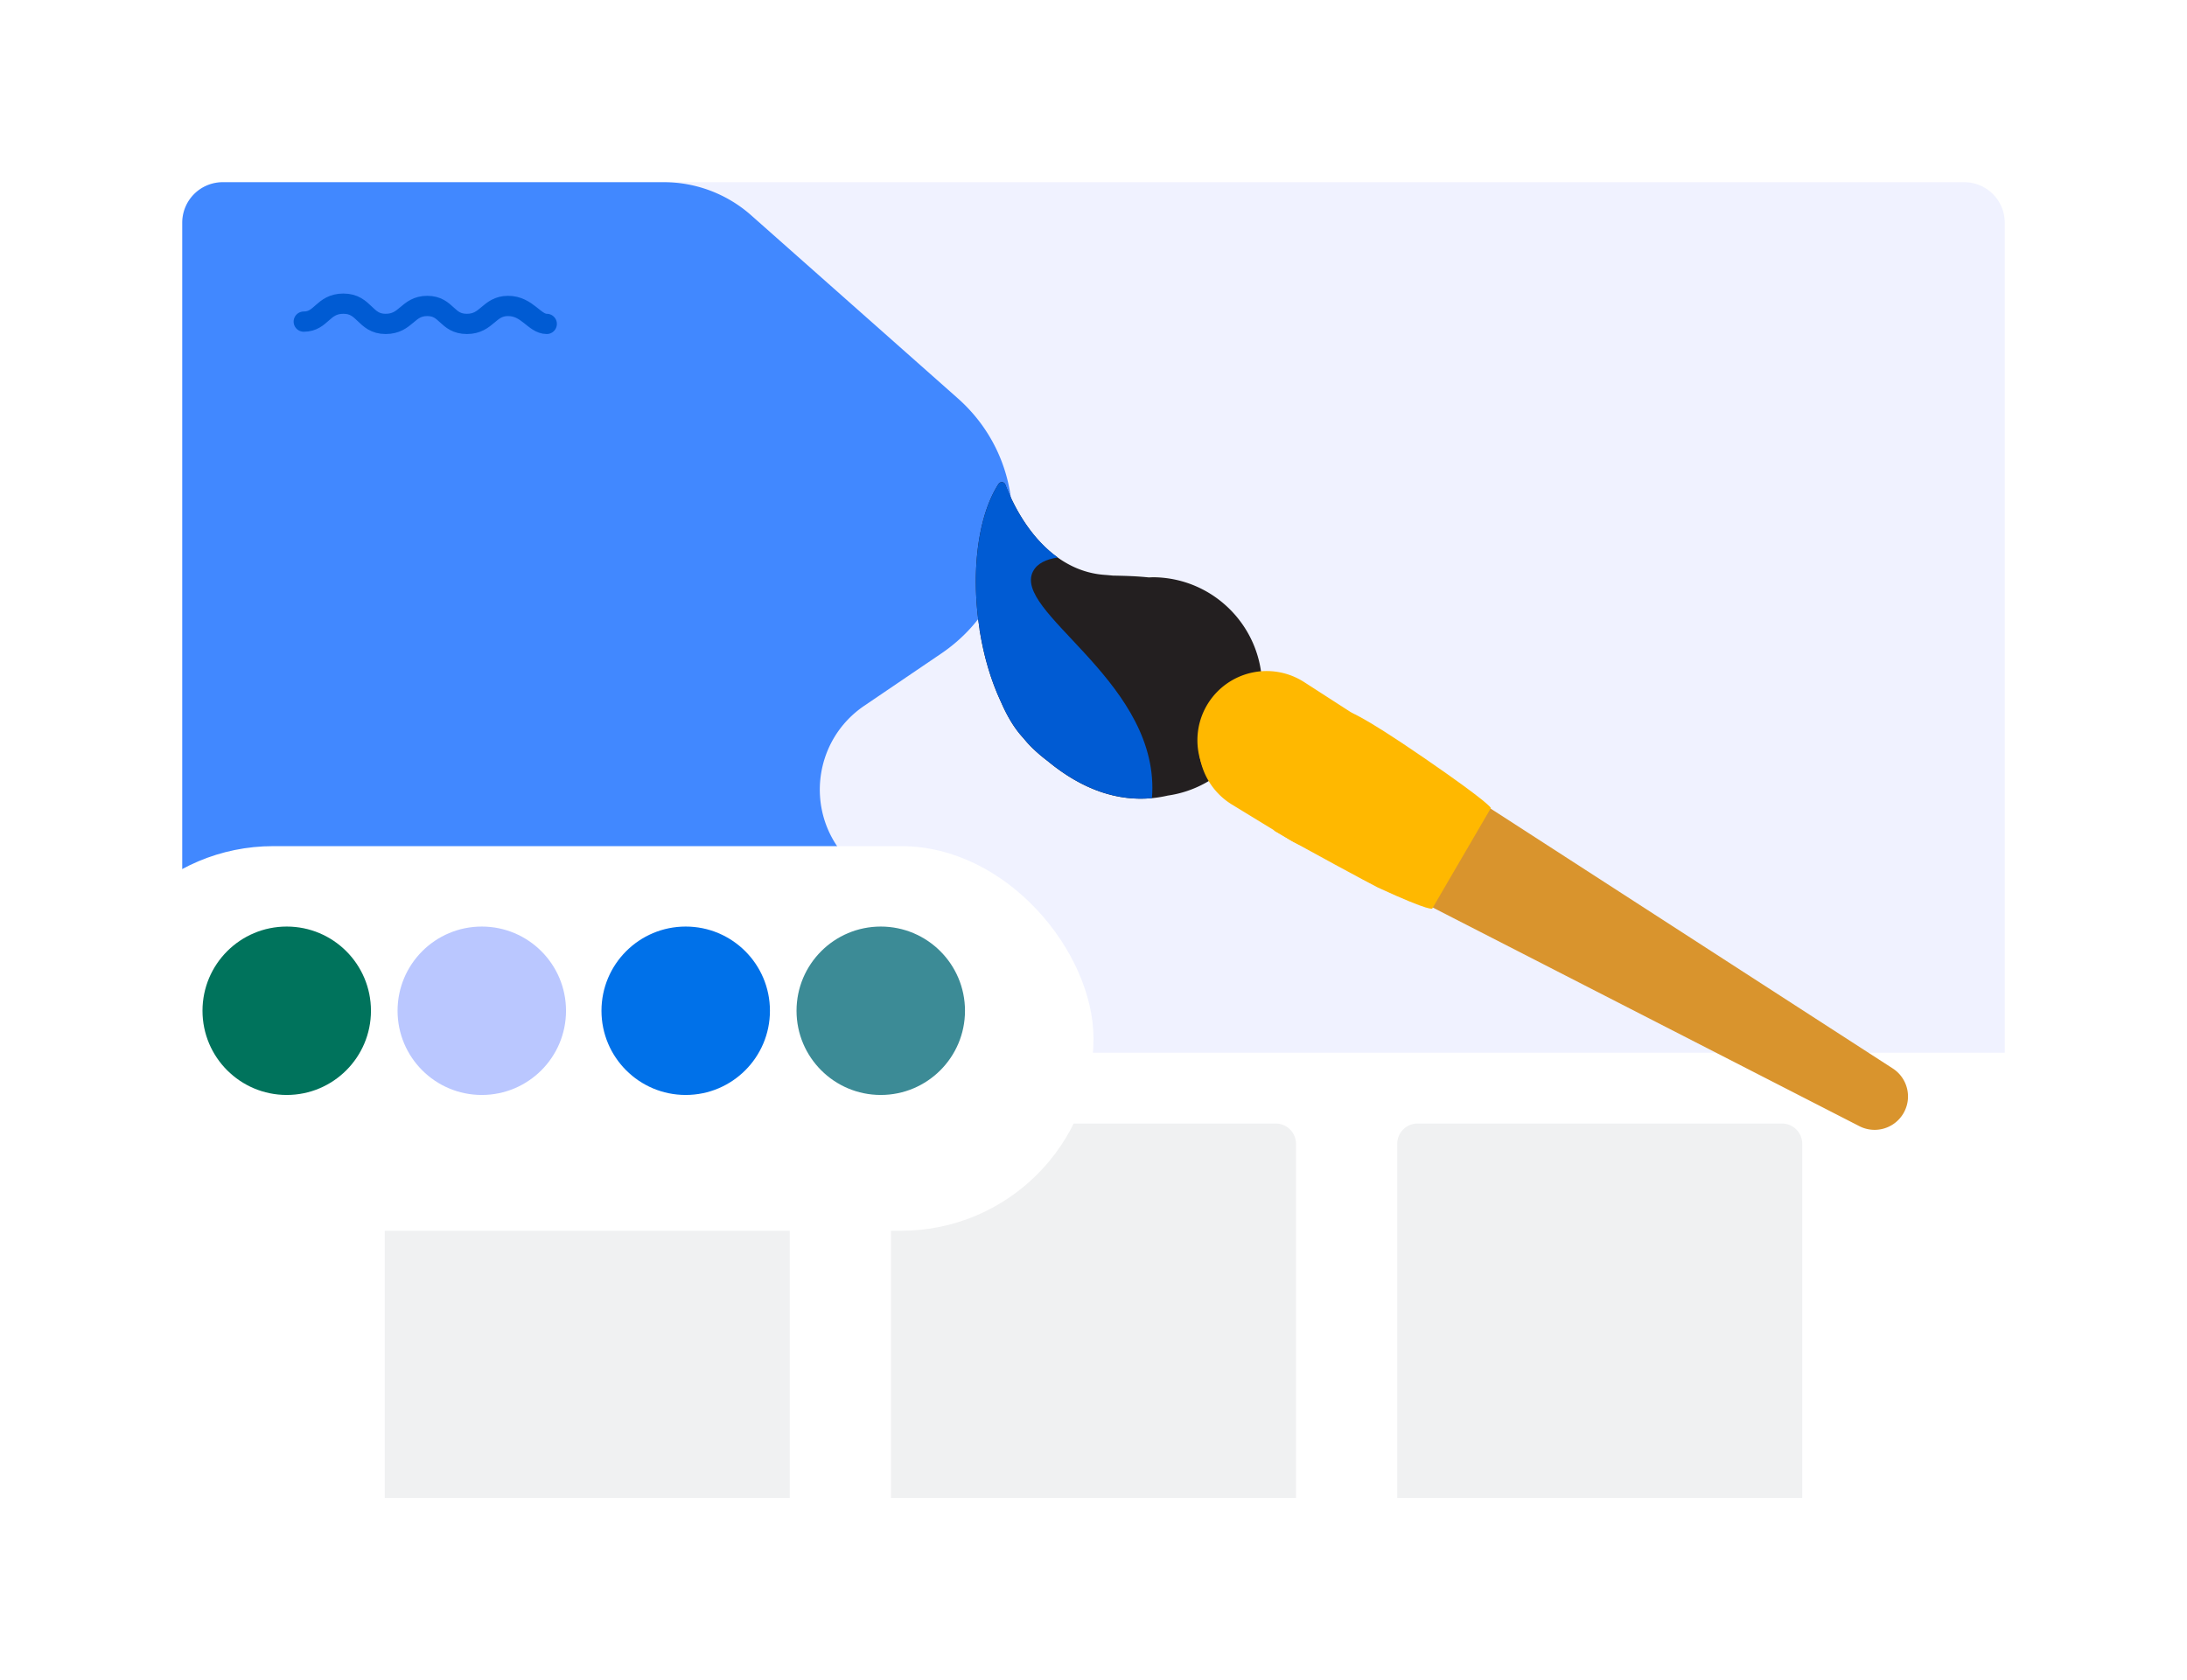 <svg xmlns="http://www.w3.org/2000/svg" width="216" height="166" fill="none"><g clip-path="url(#a)"><g filter="url(#b)"><path fill="#fff" d="M194 18H22a4 4 0 0 0-4 4v122a4 4 0 0 0 4 4h172a4 4 0 0 0 4-4V22a4 4 0 0 0-4-4z"/></g><path fill="#F0F2FF" d="M194 18H22a4 4 0 0 0-4 4v82h180V22a4 4 0 0 0-4-4z"/><path fill="#4188FF" d="M65.57 18H22a4 4 0 0 0-4 4v82h82L83.361 84.494c-3.865-4.532-2.936-11.418 1.992-14.764l7.615-5.169c8.636-5.862 9.437-18.29 1.625-25.213L74.19 21.27A13 13 0 0 0 65.57 18z"/><path stroke="#005BD3" stroke-linecap="round" stroke-linejoin="round" stroke-width="2" d="M30 31.774c1.763 0 1.861-1.774 3.918-1.774 2.106 0 2.106 2 4.164 2 2.057 0 2.155-1.774 4.114-1.774S44.106 32 46.114 32s2.155-1.774 4.066-1.774C52.09 30.226 52.776 32 54 32"/><path fill="#F0F1F2" d="M76 111H40a2 2 0 0 0-2 2v35h40v-35a2 2 0 0 0-2-2zm50 0H90a2 2 0 0 0-2 2v35h40v-35a2 2 0 0 0-2-2zm50 0h-36a2 2 0 0 0-2 2v35h40v-35a2 2 0 0 0-2-2z"/><g filter="url(#c)"><rect width="100" height="38" x="8" y="81" fill="#fff" rx="19"/></g><circle cx="28.319" cy="99.857" r="8.319" fill="#00735C"/><circle cx="47.584" cy="99.857" r="8.319" fill="#BAC7FF"/><circle cx="67.724" cy="99.857" r="8.319" fill="#0071E9"/><circle cx="86.989" cy="99.857" r="8.319" fill="#3C8B96"/><g filter="url(#d)"><path fill="#D9942D" d="m186.951 102.971-57.268-37.019c-3.361-2.172-7.863-.941-9.651 2.638a6.713 6.713 0 0 0 2.943 8.975l60.682 31.109a3.298 3.298 0 0 0 3.294-5.703z"/><path fill="#231F20" d="M122.135 72.215a10.783 10.783 0 0 0 2.517-6.743c.106-5.983-4.659-10.93-10.651-11.035-.182-.004-.364.01-.546.015-1.246-.13-2.469-.16-3.527-.179l-.652-.06c-4.989-.263-8.326-4.613-9.986-8.933-.11-.291-.498-.323-.668-.061-2.117 3.269-2.722 8.938-1.867 14.385h-.017s.023.09.03.132c.395 2.471 1.096 4.89 2.092 7.015.572 1.316 1.269 2.552 2.17 3.527l.032.034c.291.36.599.705.925 1.017.479.463.968.877 1.466 1.25 4.171 3.463 8.249 4.271 11.885 3.426a10.845 10.845 0 0 0 6.78-3.774s.008 0 .017-.008v-.008z"/><path fill="#005BD3" d="M102.04 53.836c.403-.77 1.286-1.176 2.43-1.354-2.392-1.713-4.12-4.463-5.18-7.202-.11-.291-.498-.323-.668-.061-2.117 3.269-2.722 8.938-1.867 14.385h-.017s.023.09.03.132c.395 2.471 1.096 4.89 2.092 7.015.572 1.316 1.269 2.552 2.17 3.527l.032.034c.291.36.599.705.925 1.017.479.463.968.877 1.466 1.25 3.576 2.973 7.088 3.986 10.318 3.68.023-.347.045-.686.043-1.025-.014-10.855-13.861-17.434-11.782-21.39l.008-.008z"/><path fill="#FFB800" d="m134.556 68.933-5.626-3.628a6.836 6.836 0 1 0-7.267 11.58l5.713 3.488a6.754 6.754 0 0 0 7.904-.625c3.443-2.938 3.08-8.363-.724-10.815z"/><path fill="#FFB800" d="M133.197 67.732s.827 0 7.44 4.546c6.613 4.547 6.612 4.96 6.612 4.96l-5.786 9.92s0 .412-5.373-2.067c-.546-.252-7.829-4.213-8.349-4.515l-1.913-1.11 7.369-11.734z"/><path fill="#FFB800" d="m134.416 68.412-5.627-3.628a6.836 6.836 0 1 0-7.267 11.58l5.714 3.489a6.753 6.753 0 0 0 7.903-.626c3.443-2.937 3.08-8.363-.723-10.815z"/></g></g><defs><filter id="b" width="203.86" height="153.86" x="6.07" y="7.626" color-interpolation-filters="sRGB" filterUnits="userSpaceOnUse"><feFlood flood-opacity="0" result="BackgroundImageFix"/><feColorMatrix in="SourceAlpha" result="hardAlpha" values="0 0 0 0 0 0 0 0 0 0 0 0 0 0 0 0 0 0 127 0"/><feOffset dy="1.556"/><feGaussianBlur stdDeviation="5.965"/><feColorMatrix values="0 0 0 0 0 0 0 0 0 0 0 0 0 0 0 0 0 0 0.09 0"/><feBlend in2="BackgroundImageFix" result="effect1_dropShadow_17_12058"/><feColorMatrix in="SourceAlpha" result="hardAlpha" values="0 0 0 0 0 0 0 0 0 0 0 0 0 0 0 0 0 0 127 0"/><feOffset dy="1.037"/><feGaussianBlur stdDeviation=".778"/><feColorMatrix values="0 0 0 0 0 0 0 0 0 0 0 0 0 0 0 0 0 0 0.12 0"/><feBlend in2="effect1_dropShadow_17_12058" result="effect2_dropShadow_17_12058"/><feBlend in="SourceGraphic" in2="effect2_dropShadow_17_12058" result="shape"/></filter><filter id="c" width="123.86" height="61.86" x="-3.93" y="70.626" color-interpolation-filters="sRGB" filterUnits="userSpaceOnUse"><feFlood flood-opacity="0" result="BackgroundImageFix"/><feColorMatrix in="SourceAlpha" result="hardAlpha" values="0 0 0 0 0 0 0 0 0 0 0 0 0 0 0 0 0 0 127 0"/><feOffset dy="1.556"/><feGaussianBlur stdDeviation="5.965"/><feColorMatrix values="0 0 0 0 0 0 0 0 0 0 0 0 0 0 0 0 0 0 0.09 0"/><feBlend in2="BackgroundImageFix" result="effect1_dropShadow_17_12058"/><feColorMatrix in="SourceAlpha" result="hardAlpha" values="0 0 0 0 0 0 0 0 0 0 0 0 0 0 0 0 0 0 127 0"/><feOffset dy="1.037"/><feGaussianBlur stdDeviation=".778"/><feColorMatrix values="0 0 0 0 0 0 0 0 0 0 0 0 0 0 0 0 0 0 0.12 0"/><feBlend in2="effect1_dropShadow_17_12058" result="effect2_dropShadow_17_12058"/><feBlend in="SourceGraphic" in2="effect2_dropShadow_17_12058" result="shape"/></filter><filter id="d" width="115.937" height="87.856" x="84.451" y="34.667" color-interpolation-filters="sRGB" filterUnits="userSpaceOnUse"><feFlood flood-opacity="0" result="BackgroundImageFix"/><feColorMatrix in="SourceAlpha" result="hardAlpha" values="0 0 0 0 0 0 0 0 0 0 0 0 0 0 0 0 0 0 127 0"/><feOffset dy="1.556"/><feGaussianBlur stdDeviation="5.965"/><feColorMatrix values="0 0 0 0 0 0 0 0 0 0 0 0 0 0 0 0 0 0 0.09 0"/><feBlend in2="BackgroundImageFix" result="effect1_dropShadow_17_12058"/><feColorMatrix in="SourceAlpha" result="hardAlpha" values="0 0 0 0 0 0 0 0 0 0 0 0 0 0 0 0 0 0 127 0"/><feOffset dy="1.037"/><feGaussianBlur stdDeviation=".778"/><feColorMatrix values="0 0 0 0 0 0 0 0 0 0 0 0 0 0 0 0 0 0 0.12 0"/><feBlend in2="effect1_dropShadow_17_12058" result="effect2_dropShadow_17_12058"/><feBlend in="SourceGraphic" in2="effect2_dropShadow_17_12058" result="shape"/></filter><clipPath id="a"><path fill="#fff" d="M8 8h200v150H8z"/></clipPath></defs></svg>